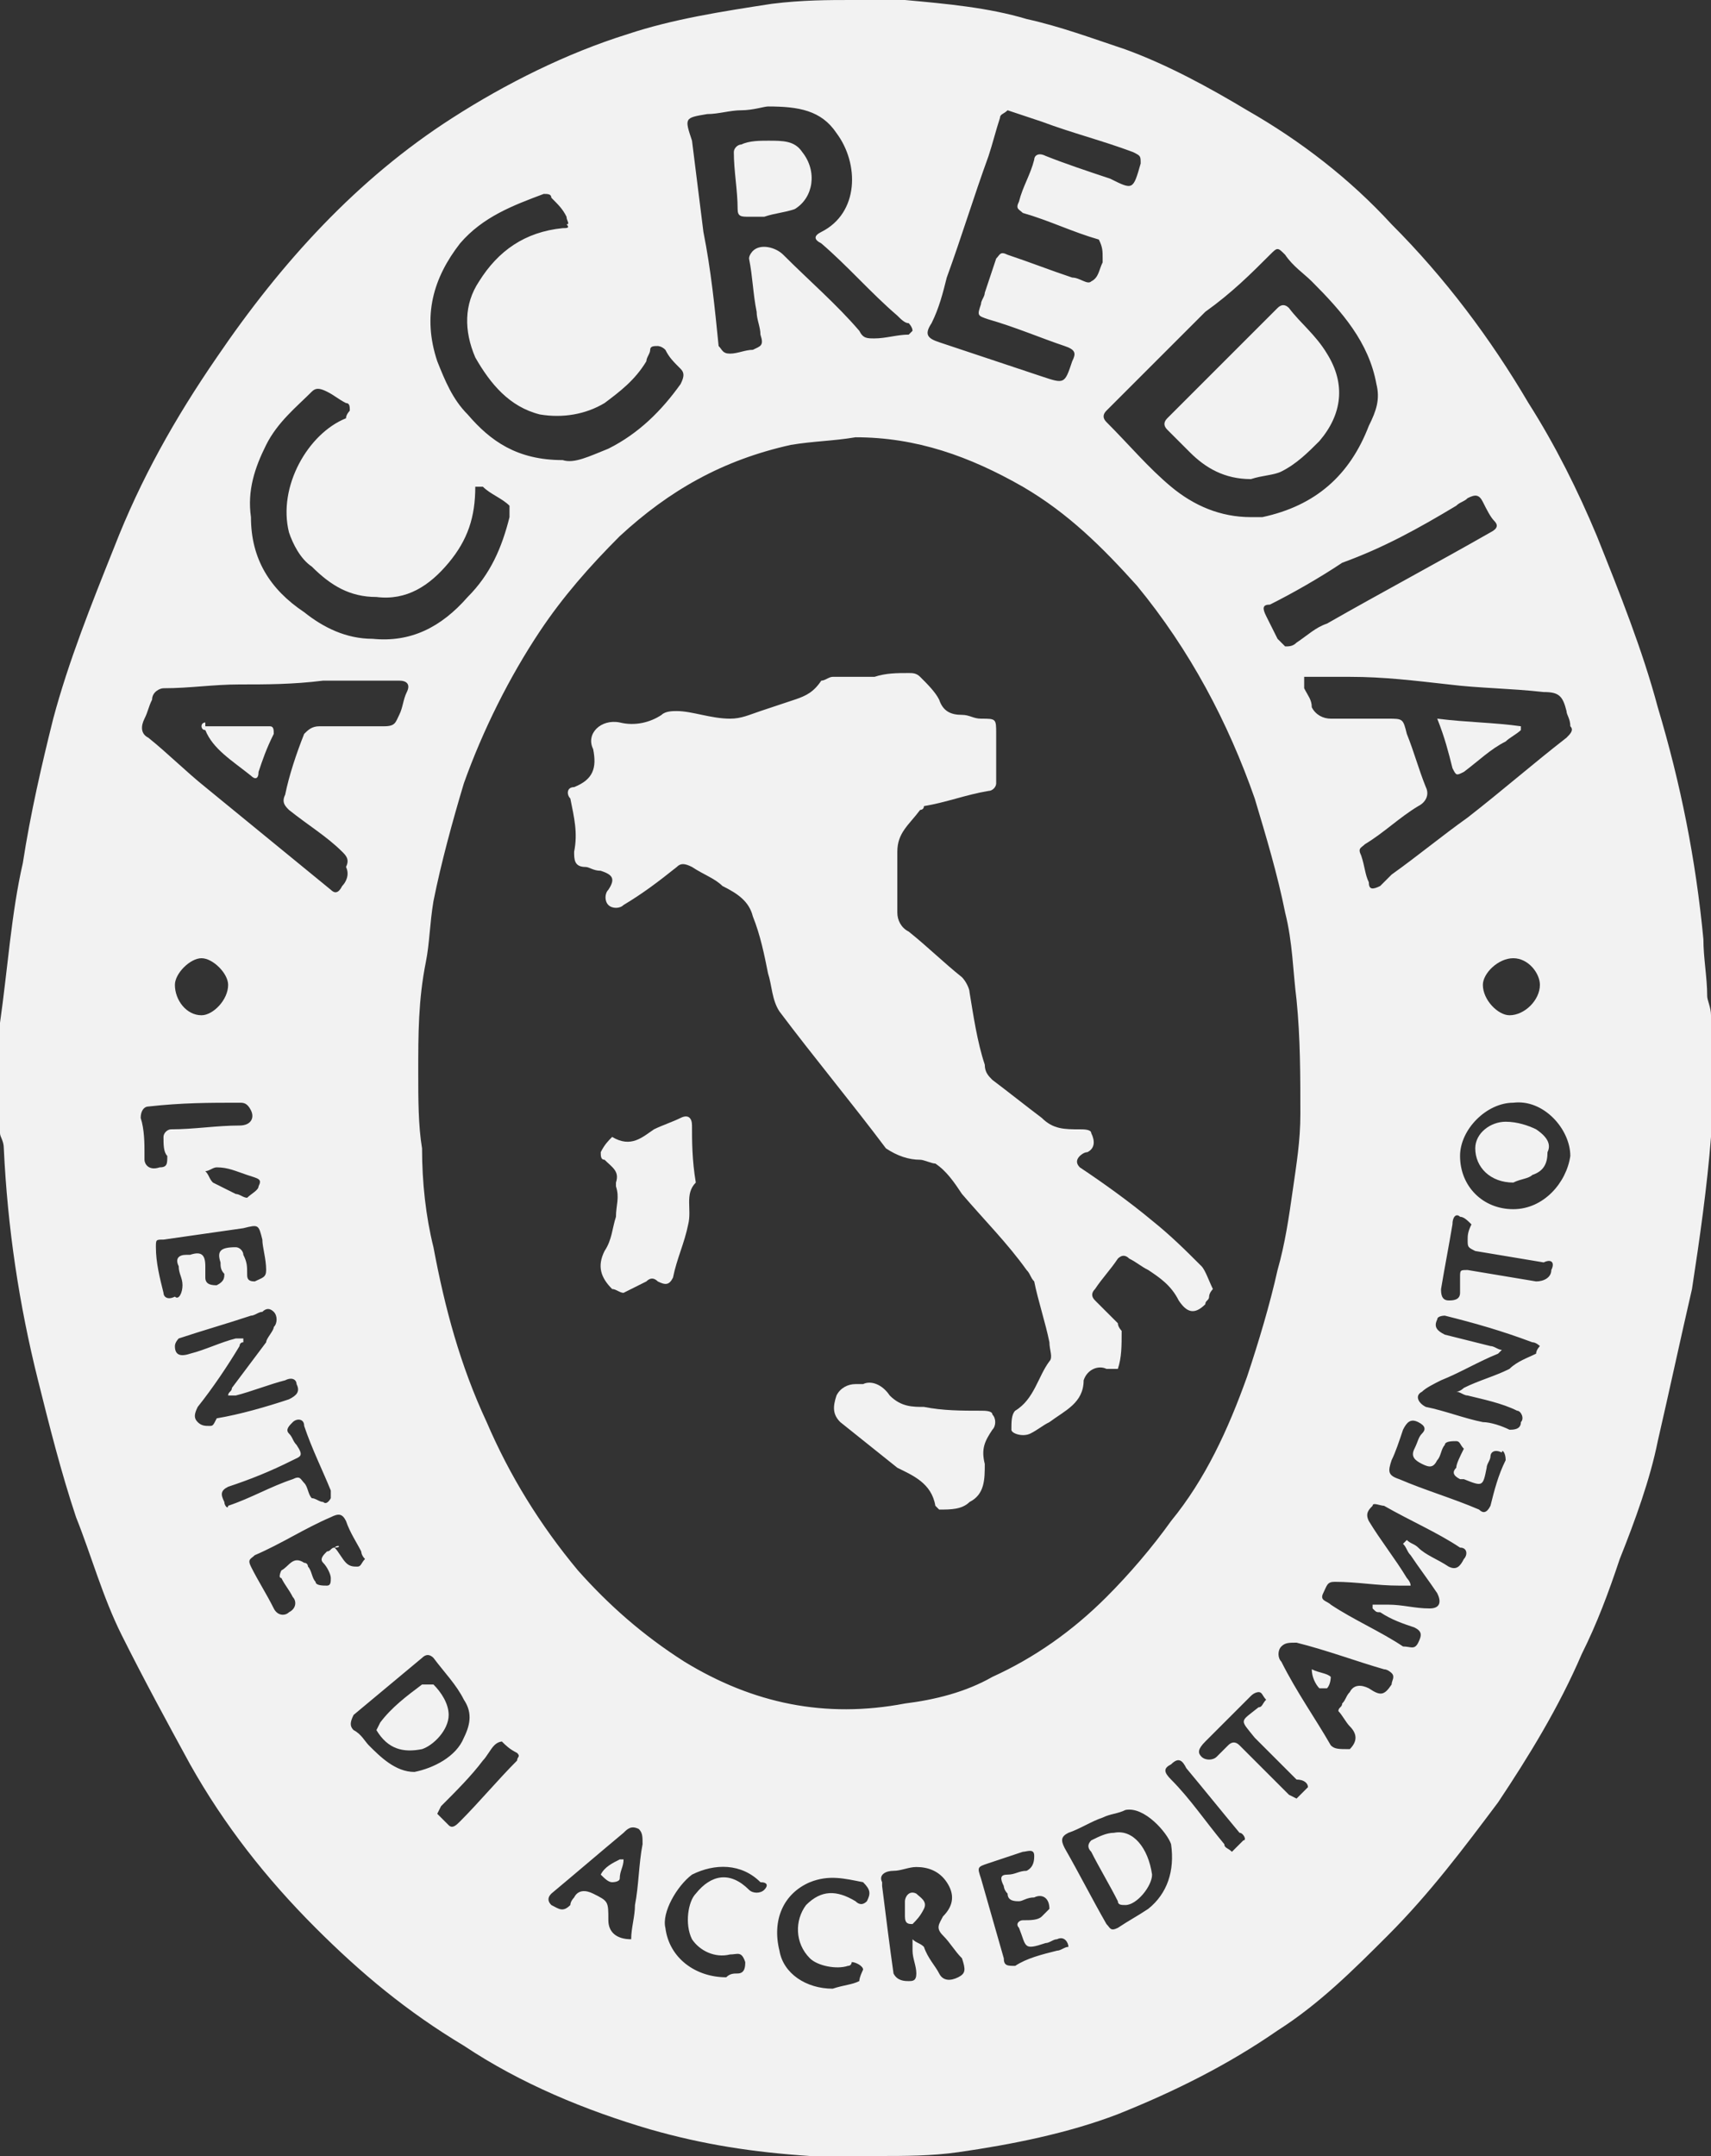 <?xml version="1.0" encoding="utf-8"?>
<!-- Generator: Adobe Illustrator 28.2.0, SVG Export Plug-In . SVG Version: 6.00 Build 0)  -->
<svg version="1.1" id="Calque_1" xmlns="http://www.w3.org/2000/svg" xmlns:xlink="http://www.w3.org/1999/xlink" x="0px" y="0px"
	 viewBox="0 0 45 56.7" style="enable-background:new 0 0 45 56.7;" xml:space="preserve">
<rect x="0" y="0" width="45" height="56.7" fill="#333333" stroke="none"/>
<style type="text/css">
	.st0{fill:#F2F2F2;}
</style>
<g>
	<path class="st0" d="M45,27.3c0-0.2,0-0.4,0-0.6s-0.1-0.4-0.1-0.5c0-0.5-0.1-1-0.1-1.5c-0.2-2.1-0.6-4.1-1.2-6.1
		c-0.4-1.5-1-3-1.6-4.5c-0.5-1.2-1.1-2.4-1.8-3.5c-1-1.7-2.2-3.3-3.6-4.7c-1.1-1.2-2.4-2.2-3.8-3c-1-0.6-2.1-1.2-3.2-1.6
		C28.7,1,27.9,0.7,27,0.5c-1-0.3-2.1-0.4-3.2-0.5c-0.4,0-0.8,0-1.4,0s-1.3,0-2.1,0.1c-1.3,0.2-2.6,0.4-3.8,0.8
		c-1.6,0.5-3.2,1.3-4.6,2.2C9.4,4.7,7.4,6.9,5.7,9.4c-1.1,1.6-2,3.2-2.7,5c-0.6,1.5-1.2,3-1.6,4.5c-0.3,1.2-0.6,2.5-0.8,3.8
		C0.3,24,0.2,25.5,0,26.9c-0.1,0.9,0,1.8,0,2.8v0.1c0,0.1,0.1,0.2,0.1,0.4c0.1,2.1,0.4,4.1,0.9,6.1c0.3,1.2,0.6,2.4,1,3.6
		c0.4,1,0.7,2.1,1.2,3.1c0.6,1.2,1.2,2.3,1.8,3.4c0.9,1.6,2,3,3.3,4.3c1.2,1.2,2.4,2.2,3.9,3.1c1.5,1,3.2,1.7,4.9,2.2
		c1.4,0.4,2.7,0.6,4.2,0.7c0.4,0,0.8,0.1,1.2,0.1h0.1c0.2,0,0.3-0.1,0.5-0.1c0.7,0,1.4,0,2.1-0.1c1.4-0.2,2.9-0.5,4.2-1
		c1.5-0.6,2.9-1.3,4.2-2.2c1.1-0.7,2-1.6,2.9-2.5c1.1-1.1,2-2.3,2.9-3.5c0.8-1.2,1.6-2.5,2.2-3.9c0.4-0.8,0.7-1.6,1-2.5
		c0.4-1,0.8-2.1,1-3.1c0.3-1.3,0.6-2.7,0.9-4c0.2-1.3,0.4-2.7,0.5-4C45.1,28.9,45,28.1,45,27.3z M38.3,13.3c0.1-0.1,0.2-0.1,0.3-0.2
		c0.2-0.1,0.3-0.1,0.4,0.1c0.1,0.2,0.2,0.4,0.3,0.5s0.1,0.2-0.1,0.3c-1.4,0.8-2.9,1.6-4.3,2.4c-0.3,0.1-0.5,0.3-0.8,0.5
		C34,17,33.9,17,33.8,17c-0.1-0.1-0.1-0.1-0.2-0.2c-0.1-0.2-0.2-0.4-0.3-0.6c-0.1-0.2-0.1-0.3,0.1-0.3c0.6-0.3,1.3-0.7,1.9-1.1
		C36.4,14.4,37.3,13.9,38.3,13.3z M33.4,6.7c0.2-0.2,0.2-0.2,0.4,0C34,7,34.3,7.2,34.5,7.4c0.8,0.8,1.5,1.6,1.7,2.7
		c0.1,0.4,0,0.7-0.2,1.1c-0.5,1.3-1.4,2.1-2.8,2.4h-0.1c-0.1,0-0.1,0-0.2,0c-0.8,0-1.5-0.3-2.1-0.8s-1.1-1.1-1.7-1.7
		c-0.1-0.1-0.1-0.2,0-0.3c0.9-0.9,1.7-1.7,2.6-2.6C32.4,7.7,32.9,7.2,33.4,6.7z M24.5,8.5c0.2-0.4,0.3-0.8,0.4-1.2
		c0.4-1.1,0.7-2.1,1.1-3.2c0.1-0.3,0.2-0.7,0.3-1c0-0.1,0.1-0.1,0.2-0.2c0.3,0.1,0.6,0.2,0.9,0.3C28.2,3.5,29,3.7,29.8,4
		C30,4.1,30,4.1,30,4.3C29.8,5,29.8,5,29.2,4.7c-0.6-0.2-1.2-0.4-1.7-0.6c-0.2-0.1-0.3,0-0.3,0.1c-0.1,0.4-0.3,0.7-0.4,1.1
		c-0.1,0.2,0,0.2,0.1,0.3c0.7,0.2,1.3,0.5,2,0.7C29,6.5,29,6.6,29,6.8v0.1c-0.1,0.2-0.1,0.4-0.3,0.5c-0.1,0.1-0.3-0.1-0.5-0.1
		c-0.6-0.2-1.1-0.4-1.7-0.6c-0.2-0.1-0.2,0-0.3,0.1c-0.1,0.3-0.2,0.6-0.3,0.9c0,0.1-0.1,0.2-0.1,0.3c-0.1,0.3-0.1,0.3,0.2,0.4
		c0.7,0.2,1.4,0.5,2,0.7c0.3,0.1,0.3,0.2,0.2,0.4c-0.2,0.6-0.2,0.6-0.8,0.4c-0.9-0.3-1.8-0.6-2.7-0.9C24.4,8.9,24.3,8.8,24.5,8.5z
		 M18.6,3c0.3,0,0.6-0.1,0.9-0.1s0.6-0.1,0.7-0.1c0.8,0,1.4,0.1,1.8,0.7c0.6,0.8,0.6,2.1-0.4,2.6c-0.2,0.1-0.2,0.2,0,0.3
		c0.7,0.6,1.3,1.3,2,1.9c0.1,0.1,0.2,0.2,0.3,0.2c0,0,0.1,0.1,0.1,0.2l-0.1,0.1c-0.3,0-0.6,0.1-0.9,0.1c-0.2,0-0.3,0-0.4-0.2
		c-0.6-0.7-1.3-1.3-2-2c-0.2-0.2-0.6-0.3-0.8-0.1c0,0-0.1,0.1-0.1,0.2c0.1,0.5,0.1,0.9,0.2,1.4c0,0.2,0.1,0.4,0.1,0.6
		c0.1,0.3,0,0.3-0.2,0.4c-0.2,0-0.4,0.1-0.6,0.1S19,9.2,18.9,9.1c-0.1-1-0.2-2-0.4-3c-0.1-0.8-0.2-1.6-0.3-2.4C18,3.1,18,3.1,18.6,3
		z M12.1,6.4c0.6-0.7,1.4-1,2.2-1.3c0.1,0,0.2,0,0.2,0.1c0.2,0.2,0.3,0.3,0.4,0.5c0,0.1,0.1,0.2,0,0.2C15,6,14.9,6,14.8,6
		c-1,0.1-1.7,0.6-2.2,1.4c-0.4,0.6-0.4,1.3-0.1,2c0.4,0.7,0.9,1.3,1.7,1.5c0.6,0.1,1.2,0,1.7-0.3c0.4-0.3,0.8-0.6,1.1-1.1
		c0-0.1,0.1-0.2,0.1-0.3s0.1-0.1,0.2-0.1c0,0,0.1,0,0.2,0.1c0.1,0.2,0.2,0.3,0.4,0.5c0.1,0.1,0.1,0.2,0,0.4
		c-0.5,0.7-1.1,1.3-1.9,1.7c-0.5,0.2-0.9,0.4-1.2,0.3c-1.2,0-1.9-0.5-2.5-1.2c-0.4-0.4-0.6-0.9-0.8-1.4C11.1,8.3,11.4,7.3,12.1,6.4z
		 M7,11.7c0.3-0.6,0.8-1,1.2-1.4c0.1-0.1,0.2-0.1,0.4,0s0.3,0.2,0.5,0.3c0.1,0,0.1,0.1,0.1,0.2c0,0-0.1,0.1-0.1,0.2
		c-1,0.4-1.8,1.8-1.5,3c0.1,0.3,0.3,0.7,0.6,0.9c0.5,0.5,1,0.8,1.7,0.8c0.8,0.1,1.4-0.3,1.9-0.9c0.5-0.6,0.7-1.2,0.7-2
		c0.1,0,0.1,0,0.2,0c0.2,0.2,0.5,0.3,0.7,0.5c0,0,0,0.2,0,0.3c-0.2,0.8-0.5,1.5-1.1,2.1c-0.7,0.8-1.5,1.2-2.5,1.1
		c-0.7,0-1.3-0.3-1.8-0.7c-0.9-0.6-1.4-1.4-1.4-2.5C6.5,12.9,6.7,12.3,7,11.7z M3.8,18.9c0.1-0.2,0.1-0.3,0.2-0.5
		c0-0.2,0.2-0.3,0.3-0.3c0.7,0,1.3-0.1,2-0.1s1.4,0,2.2-0.1c0.3,0,0.7,0,1,0l0,0c0.3,0,0.7,0,1,0c0.2,0,0.3,0.1,0.2,0.3
		c-0.1,0.2-0.1,0.4-0.2,0.6c-0.1,0.2-0.1,0.3-0.4,0.3c-0.4,0-0.8,0-1.2,0c-0.2,0-0.3,0-0.5,0S8.1,19.2,8,19.3
		c-0.2,0.5-0.4,1.1-0.5,1.6c-0.1,0.2,0,0.3,0.1,0.4c0.5,0.4,1,0.7,1.4,1.1c0.1,0.1,0.2,0.2,0.1,0.4c0.1,0.2,0,0.4-0.1,0.5
		c-0.1,0.2-0.2,0.2-0.3,0.1c-1.1-0.9-2.2-1.8-3.3-2.7c-0.5-0.4-1-0.9-1.5-1.3C3.7,19.3,3.7,19.1,3.8,18.9z M6.8,31.2
		c0,0.1-0.2,0.2-0.3,0.3c-0.1,0-0.2-0.1-0.3-0.1c-0.2-0.1-0.4-0.2-0.6-0.3c-0.1-0.1-0.1-0.2-0.2-0.3c0.1,0,0.2-0.1,0.3-0.1
		c0.3,0,0.5,0.1,0.8,0.2C6.8,31,6.9,31,6.8,31.2z M6,25.9c0,0.4-0.4,0.8-0.7,0.8c-0.4,0-0.7-0.4-0.7-0.8c0-0.3,0.4-0.7,0.7-0.7
		C5.6,25.2,6,25.6,6,25.9z M3.8,30.5c0-0.1,0-0.1,0-0.2c0-0.2,0-0.6-0.1-0.9c0-0.2,0.1-0.3,0.2-0.3C4.8,29,5.5,29,6.3,29
		c0.1,0,0.2,0,0.3,0.2c0.1,0.2,0,0.4-0.3,0.4c-0.6,0-1.2,0.1-1.8,0.1c-0.1,0-0.2,0.1-0.2,0.2c0,0.2,0,0.4,0.1,0.5
		c0,0.2,0,0.3-0.2,0.3C3.9,30.8,3.8,30.6,3.8,30.5z M4.3,34c-0.1-0.4-0.2-0.8-0.2-1.2c0-0.2,0-0.2,0.2-0.2c0.7-0.1,1.4-0.2,2.1-0.3
		c0.4-0.1,0.4-0.1,0.5,0.3c0,0.2,0.1,0.5,0.1,0.8c0,0.2-0.1,0.2-0.3,0.3c-0.2,0-0.2-0.1-0.2-0.2c0-0.2,0-0.3-0.1-0.5
		c0-0.1-0.1-0.2-0.2-0.2c-0.4,0-0.5,0.1-0.4,0.4c0,0.1,0,0.2,0.1,0.3c0,0.1,0,0.2-0.2,0.3c-0.1,0-0.3,0-0.3-0.2c0-0.1,0-0.2,0-0.3
		C5.4,33,5.3,32.9,5,33H4.9c-0.2,0-0.3,0.1-0.2,0.3c0,0.2,0.1,0.3,0.1,0.5s-0.1,0.4-0.2,0.3C4.4,34.2,4.3,34.1,4.3,34z M5.5,37.5
		c-0.1,0-0.2,0-0.3-0.1c-0.1-0.1-0.1-0.2,0-0.4c0.4-0.5,0.8-1.1,1.1-1.6c0,0,0-0.1,0.1-0.1v-0.1c-0.1,0-0.1,0-0.2,0
		c-0.4,0.1-0.8,0.3-1.2,0.4c-0.3,0.1-0.4,0-0.4-0.2c0-0.1,0.1-0.2,0.1-0.2C5.3,35,6,34.8,6.6,34.6c0.1,0,0.2-0.1,0.3-0.1
		c0.1-0.1,0.2-0.1,0.3,0c0.1,0.1,0.1,0.3,0,0.4C7.2,35,7,35.2,7,35.3c-0.3,0.4-0.6,0.8-0.9,1.2c0,0.1-0.1,0.1-0.1,0.2
		c0.1,0,0.2,0,0.2,0c0.4-0.1,0.9-0.3,1.3-0.4c0.2-0.1,0.3,0,0.3,0.1c0.1,0.2,0,0.3-0.2,0.4C7,37,6.3,37.2,5.7,37.3
		C5.6,37.5,5.6,37.5,5.5,37.5z M5.9,39.5c-0.1-0.2-0.1-0.3,0.1-0.4c0.6-0.2,1.1-0.4,1.7-0.7C7.9,38.3,8,38.3,7.8,38
		c-0.1-0.1-0.1-0.2-0.2-0.3s0-0.2,0.1-0.3S8,37.3,8,37.5c0.2,0.6,0.5,1.2,0.7,1.7c0,0,0,0.1,0,0.2c0,0-0.1,0.2-0.2,0.1
		c-0.1,0-0.2-0.1-0.3-0.1C8.1,39.3,8.1,39.1,8,39c-0.1-0.1-0.1-0.2-0.3-0.1c-0.6,0.2-1.1,0.5-1.7,0.7C6,39.7,5.9,39.6,5.9,39.5z
		 M8.8,40.7c-0.1,0-0.1,0.1-0.2,0.1c-0.1,0.1-0.2,0.2-0.1,0.3c0.1,0.1,0.2,0.3,0.2,0.4c0,0.1,0,0.2-0.1,0.2s-0.3,0-0.3-0.1
		c-0.1-0.1-0.1-0.3-0.2-0.4c0,0,0-0.1-0.1-0.1c-0.3-0.2-0.4,0.1-0.6,0.2c0,0-0.1,0.2,0,0.2c0.1,0.2,0.2,0.3,0.3,0.5
		c0.1,0.1,0.1,0.3-0.1,0.4c-0.1,0.1-0.3,0.1-0.4-0.1c-0.2-0.4-0.4-0.7-0.6-1.1c-0.1-0.2,0-0.2,0.1-0.3c0.7-0.3,1.3-0.7,2-1
		C8.9,39.8,9,39.8,9.1,40c0.1,0.3,0.3,0.6,0.4,0.8c0,0,0,0.1,0.1,0.2c-0.1,0.1-0.1,0.2-0.2,0.2c-0.1,0-0.2,0-0.3-0.1
		S8.9,40.8,8.8,40.7C9,40.7,8.9,40.6,8.8,40.7z M9.7,45.9c-0.1-0.1-0.2-0.3-0.4-0.4c-0.1-0.1-0.1-0.2,0-0.4c0.6-0.5,1.2-1,1.8-1.5
		c0.1-0.1,0.2-0.1,0.3,0c0.3,0.4,0.6,0.7,0.8,1.1c0.2,0.3,0.2,0.6,0,1c-0.2,0.5-0.8,0.8-1.3,0.9C10.4,46.6,10,46.2,9.7,45.9z
		 M13.6,46.3c-0.5,0.5-1,1.1-1.5,1.6C12,48,11.9,48.1,11.8,48c-0.1-0.1-0.2-0.2-0.3-0.3l0.1-0.2c0.4-0.4,0.8-0.8,1.1-1.2
		c0.1-0.1,0.2-0.3,0.3-0.4c0.1-0.1,0.2-0.1,0.2-0.1c0.1,0.1,0.2,0.2,0.4,0.3C13.7,46.2,13.6,46.2,13.6,46.3z M16.9,48.5
		c-0.1,0.5-0.1,1.1-0.2,1.6c0,0.3-0.1,0.6-0.1,0.9c-0.4,0-0.6-0.2-0.6-0.5c0-0.5,0-0.5-0.4-0.7c-0.2-0.1-0.4-0.1-0.5,0.1
		c0,0-0.1,0.1-0.1,0.2c-0.2,0.2-0.3,0.1-0.5,0c-0.1-0.1-0.1-0.2,0-0.3c0.6-0.5,1.3-1.1,1.9-1.6c0.1-0.1,0.2-0.2,0.4-0.1
		C16.9,48.2,16.9,48.3,16.9,48.5z M20.1,49.7c-0.1,0.1-0.3,0.1-0.4,0c-0.5-0.5-1-0.4-1.4,0.1C18.1,50,18,50.6,18.2,51
		c0.2,0.3,0.6,0.5,1,0.4c0.2,0,0.3-0.1,0.4,0.2c0,0.1,0,0.3-0.2,0.3c-0.1,0-0.2,0-0.3,0.1c-0.8,0-1.5-0.5-1.6-1.3
		c-0.1-0.4,0.3-1.1,0.7-1.4c0.6-0.3,1.3-0.3,1.8,0.2C20.2,49.5,20.2,49.6,20.1,49.7z M22.8,50c-0.1,0.1-0.2,0.1-0.3,0
		c-0.5-0.3-0.9-0.3-1.3,0.1c-0.3,0.4-0.3,1,0.1,1.4c0.2,0.2,0.7,0.3,1,0.2c0.1,0,0.1-0.1,0.1-0.1c0.1,0,0.3,0.1,0.3,0.2
		c0,0-0.1,0.2-0.1,0.3c-0.2,0.1-0.4,0.1-0.7,0.2c-0.7,0-1.3-0.4-1.4-1c-0.2-0.8,0.1-1.5,0.8-1.8c0.5-0.2,0.9-0.1,1.4,0
		C22.9,49.7,22.9,49.8,22.8,50z M18,43.7c-1.1-0.7-2-1.5-2.8-2.4c-1-1.2-1.8-2.5-2.4-3.9c-0.7-1.5-1.1-3-1.4-4.6
		c-0.2-0.8-0.3-1.7-0.3-2.6c-0.1-0.6-0.1-1.3-0.1-2c0-1,0-1.9,0.2-2.9c0.1-0.5,0.1-1,0.2-1.6c0.2-1,0.5-2.1,0.8-3.1
		c0.5-1.4,1.2-2.8,2-4c0.6-0.9,1.3-1.7,2.1-2.5c1.3-1.2,2.7-2,4.5-2.4c0.6-0.1,1.1-0.1,1.7-0.2c1.6,0,3,0.5,4.4,1.3
		c1.2,0.7,2.1,1.6,3,2.6c1.4,1.7,2.4,3.6,3.1,5.6c0.3,1,0.6,2,0.8,3c0.2,0.8,0.2,1.5,0.3,2.3c0.1,1,0.1,2,0.1,3c0,0.7-0.1,1.3-0.2,2
		c-0.1,0.7-0.2,1.4-0.4,2.1c-0.2,0.9-0.5,1.9-0.8,2.8c-0.5,1.4-1.1,2.7-2,3.8c-0.5,0.7-1.1,1.4-1.7,2c-0.9,0.9-1.9,1.6-3,2.1
		c-0.7,0.4-1.5,0.6-2.3,0.7C21.7,45.2,19.8,44.8,18,43.7z M25.2,52c-0.2,0.1-0.4,0.1-0.5-0.1c-0.1-0.2-0.3-0.4-0.4-0.7
		c-0.1-0.1-0.2-0.1-0.3-0.2c0,0.1,0,0.2,0,0.3c0,0.2,0.1,0.4,0.1,0.6c0,0.2-0.1,0.2-0.2,0.2s-0.3,0-0.4-0.2
		c-0.1-0.7-0.2-1.5-0.3-2.3c0,0,0,0,0-0.1c-0.1-0.2,0.1-0.3,0.3-0.3c0.2,0,0.4-0.1,0.6-0.1c0.3,0,0.6,0.1,0.8,0.4
		c0.2,0.3,0.2,0.6-0.1,0.9c-0.1,0.2-0.2,0.3,0,0.5s0.3,0.4,0.5,0.6C25.4,51.8,25.4,51.9,25.2,52z M27.8,51.3
		c-0.4,0.1-0.8,0.2-1.1,0.4c-0.2,0-0.3,0-0.3-0.2c-0.2-0.7-0.4-1.4-0.6-2.1c-0.1-0.3-0.1-0.3,0.2-0.4c0.3-0.1,0.6-0.2,0.9-0.3
		c0.1,0,0.3-0.1,0.3,0.1c0,0.1,0,0.3-0.2,0.4c-0.2,0-0.3,0.1-0.5,0.1s-0.2,0.1-0.1,0.3c0,0,0,0.1,0.1,0.2c0,0.2,0.2,0.2,0.3,0.2
		c0.1,0,0.2-0.1,0.4-0.1c0.2-0.1,0.4,0,0.4,0.3c0,0-0.1,0.1-0.2,0.2c-0.1,0.1-0.3,0.1-0.5,0.1c-0.1,0-0.2,0.1-0.1,0.2
		c0.2,0.5,0.1,0.6,0.7,0.4c0.1,0,0.2-0.1,0.3-0.1c0.2-0.1,0.3,0.1,0.3,0.2C28,51.2,27.9,51.3,27.8,51.3z M30.2,50.2
		c-0.3,0.2-0.5,0.3-0.8,0.5c-0.2,0.1-0.2,0-0.3-0.1c-0.4-0.7-0.7-1.3-1.1-2c-0.1-0.2-0.1-0.3,0.1-0.4c0.3-0.1,0.6-0.3,0.9-0.4
		c0.2-0.1,0.4-0.1,0.6-0.2c0.5-0.1,1.1,0.6,1.2,0.9C30.9,49.2,30.7,49.8,30.2,50.2z M32.7,48.4c-0.1,0.1-0.2,0.2-0.3,0.3
		c-0.1-0.1-0.2-0.1-0.2-0.2c-0.5-0.6-0.9-1.2-1.4-1.7c-0.2-0.2-0.2-0.3,0-0.4c0.2-0.2,0.3-0.1,0.4,0.1c0.5,0.6,0.9,1.1,1.4,1.7
		C32.7,48.2,32.8,48.4,32.7,48.4z M34.4,47c-0.1,0.1-0.2,0.2-0.3,0.3l-0.2-0.1c-0.4-0.4-0.9-0.9-1.3-1.3c-0.1-0.1-0.2-0.1-0.3,0
		s-0.2,0.2-0.3,0.3c-0.1,0.1-0.3,0.1-0.4,0s-0.1-0.2,0.1-0.4c0.4-0.4,0.8-0.8,1.2-1.2c0.1-0.1,0.2-0.1,0.2-0.1
		c0.1,0,0.1,0.1,0.2,0.2c-0.1,0.1-0.1,0.2-0.2,0.2c-0.5,0.4-0.5,0.3-0.1,0.8c0.4,0.4,0.7,0.7,1.1,1.1C34.3,46.8,34.4,46.9,34.4,47z
		 M36.6,44.3c-0.2,0.3-0.3,0.3-0.6,0.1c-0.2-0.1-0.4-0.1-0.5,0.1c-0.1,0.1-0.1,0.2-0.2,0.3c0,0.1-0.1,0.1-0.1,0.2
		c0.1,0.1,0.2,0.3,0.3,0.4c0.2,0.2,0.2,0.4,0,0.6c-0.3,0-0.4,0-0.5-0.1c-0.4-0.7-0.9-1.4-1.3-2.2c-0.1-0.1-0.1-0.3,0-0.4
		c0.1-0.1,0.2-0.1,0.4-0.1c0.8,0.2,1.6,0.5,2.3,0.7c0.1,0,0.2,0.1,0.2,0.1C36.7,44.1,36.6,44.2,36.6,44.3z M38.5,41
		c-0.1,0.2-0.2,0.3-0.4,0.2c-0.3-0.2-0.6-0.3-0.8-0.5c-0.1-0.1-0.2-0.1-0.3-0.2c0,0,0,0-0.1,0.1c0.1,0.1,0.1,0.2,0.2,0.3
		c0.2,0.3,0.5,0.7,0.7,1c0.1,0.2,0.1,0.4-0.2,0.4c-0.4,0-0.7-0.1-1.1-0.1c-0.1,0-0.3,0-0.4,0c0,0,0,0,0,0.1c0.1,0.1,0.1,0.1,0.2,0.1
		c0.3,0.2,0.6,0.3,0.9,0.4c0.2,0.1,0.2,0.2,0.1,0.4c-0.1,0.2-0.2,0.1-0.4,0.1c-0.6-0.4-1.3-0.7-1.9-1.1c-0.1-0.1-0.3-0.1-0.2-0.3
		s0.1-0.3,0.3-0.3c0.6,0,1.1,0.1,1.7,0.1c0.1,0,0.2,0,0.3,0c0-0.1-0.1-0.2-0.1-0.2c-0.3-0.5-0.7-1-1-1.5c-0.1-0.2,0-0.3,0.1-0.4
		c0-0.1,0.2,0,0.3,0c0.7,0.4,1.4,0.7,2,1.1C38.6,40.7,38.6,40.9,38.5,41z M39.6,38.4c-0.2,0.4-0.3,0.8-0.4,1.2
		c-0.1,0.2-0.2,0.2-0.3,0.1c-0.7-0.3-1.4-0.5-2.1-0.8c-0.3-0.1-0.3-0.2-0.2-0.5c0.1-0.2,0.2-0.5,0.3-0.8c0.1-0.2,0.2-0.3,0.4-0.2
		s0.2,0.2,0.1,0.3c-0.1,0.1-0.1,0.2-0.2,0.4c-0.1,0.2,0,0.3,0.2,0.4c0.2,0.1,0.3,0.1,0.4-0.1c0.1-0.1,0.1-0.3,0.2-0.4
		c0-0.1,0.2-0.1,0.3-0.1s0.1,0.1,0.2,0.2c-0.1,0.2-0.2,0.4-0.2,0.5c-0.1,0.1-0.1,0.2,0.1,0.3c0,0,0,0,0.1,0c0.5,0.2,0.5,0.2,0.6-0.3
		c0-0.1,0.1-0.2,0.1-0.3s0.1-0.2,0.3-0.1C39.5,38.1,39.6,38.2,39.6,38.4z M40.4,35.6c-0.2,0.1-0.5,0.2-0.7,0.4
		c-0.4,0.2-0.8,0.3-1.2,0.5c0,0-0.1,0.1-0.2,0.1c0.1,0,0.2,0.1,0.3,0.1c0.4,0.1,0.9,0.2,1.3,0.4c0.1,0,0.2,0.2,0.1,0.3
		c0,0.2-0.2,0.2-0.3,0.2c-0.2-0.1-0.5-0.2-0.7-0.2c-0.5-0.1-1-0.3-1.5-0.4c-0.2-0.1-0.3-0.3-0.1-0.4c0.1-0.1,0.3-0.2,0.5-0.3
		c0.5-0.2,1-0.5,1.5-0.7c0,0,0,0,0.1-0.1c-0.1,0-0.2-0.1-0.3-0.1c-0.4-0.1-0.8-0.2-1.2-0.3c-0.2-0.1-0.3-0.2-0.2-0.4
		c0-0.1,0.2-0.1,0.2-0.1c0.8,0.2,1.5,0.4,2.3,0.7c0.1,0,0.2,0.1,0.2,0.1C40.5,35.4,40.4,35.5,40.4,35.6z M40.8,33.4
		c0,0.2-0.2,0.3-0.4,0.3c-0.6-0.1-1.2-0.2-1.8-0.3c-0.2,0-0.2,0-0.2,0.2c0,0.1,0,0.3,0,0.4c0,0.2-0.2,0.2-0.3,0.2
		c-0.2,0-0.2-0.2-0.2-0.3c0.1-0.6,0.2-1.1,0.3-1.7c0-0.2,0.1-0.3,0.2-0.2c0.1,0,0.2,0.1,0.3,0.2c-0.1,0.2-0.1,0.3-0.1,0.4
		c0,0.2,0,0.2,0.2,0.3c0.6,0.1,1.2,0.2,1.8,0.3C40.8,33.1,40.9,33.2,40.8,33.4z M39.8,31.8c-0.8,0-1.4-0.6-1.4-1.4
		c0-0.7,0.7-1.4,1.4-1.4c0.8-0.1,1.5,0.7,1.5,1.4C41.2,31.1,40.6,31.8,39.8,31.8z M39,25.9c0-0.3,0.4-0.7,0.8-0.7
		c0.4,0,0.7,0.4,0.7,0.7c0,0.4-0.4,0.8-0.8,0.8C39.4,26.7,39,26.3,39,25.9z M41.2,19.4c-0.9,0.7-1.7,1.4-2.6,2.1
		c-0.7,0.5-1.3,1-2,1.5c-0.1,0.1-0.2,0.2-0.3,0.3c-0.2,0.1-0.3,0.1-0.3-0.1c-0.1-0.2-0.1-0.4-0.2-0.7c-0.1-0.2,0-0.2,0.1-0.3
		c0.5-0.3,0.9-0.7,1.4-1c0.2-0.1,0.3-0.3,0.2-0.5c-0.2-0.5-0.3-0.9-0.5-1.4c-0.1-0.4-0.1-0.4-0.5-0.4h-0.1l0,0c-0.5,0-0.9,0-1.4,0
		c-0.2,0-0.4-0.1-0.5-0.3c0-0.2-0.1-0.3-0.2-0.5c0-0.1,0-0.2,0-0.3c0,0,0.1,0,0.2,0c0.3,0,0.7,0,1,0c0.9,0,1.7,0.1,2.6,0.2
		c0.8,0.1,1.6,0.1,2.5,0.2c0.4,0,0.5,0.1,0.6,0.5c0,0.1,0.1,0.2,0.1,0.4C41.4,19.2,41.3,19.3,41.2,19.4z"/>
	<path class="st0" d="M24.2,30.5c0.1,0,0.3,0.1,0.4,0.1c0.3,0.2,0.5,0.5,0.7,0.8c0.6,0.7,1.2,1.3,1.7,2c0.1,0.1,0.1,0.2,0.2,0.3
		c0.1,0.5,0.3,1.1,0.4,1.6c0,0.2,0.1,0.4,0,0.5c-0.3,0.4-0.4,1-0.9,1.3c-0.1,0.1-0.1,0.3-0.1,0.5c0,0.1,0.3,0.2,0.5,0.1
		c0.2-0.1,0.3-0.2,0.5-0.3c0.4-0.3,0.9-0.5,0.9-1.1l0,0c0.1-0.3,0.4-0.4,0.6-0.3c0.1,0,0.3,0,0.3,0c0.1-0.3,0.1-0.6,0.1-1
		c0,0-0.1-0.1-0.1-0.2c-0.2-0.2-0.4-0.4-0.6-0.6c-0.1-0.1-0.1-0.2,0-0.3c0.2-0.3,0.4-0.5,0.6-0.8c0.1-0.1,0.2-0.1,0.3,0
		c0.2,0.1,0.3,0.2,0.5,0.3c0.3,0.2,0.6,0.4,0.8,0.8c0.2,0.3,0.4,0.4,0.7,0.1c0-0.1,0.1-0.1,0.1-0.2c0-0.1,0.1-0.2,0.1-0.2
		c-0.1-0.2-0.2-0.5-0.3-0.6c-0.4-0.4-0.8-0.8-1.3-1.2c-0.6-0.5-1.3-1-1.9-1.4c-0.1-0.1-0.1-0.2,0-0.3c0,0,0.1-0.1,0.2-0.1
		c0.2-0.1,0.2-0.3,0.1-0.5c0-0.1-0.2-0.1-0.3-0.1c-0.4,0-0.7,0-1-0.3c-0.4-0.3-0.9-0.7-1.3-1c-0.1-0.1-0.2-0.2-0.2-0.4
		c-0.2-0.6-0.3-1.3-0.4-1.9c0-0.1-0.1-0.3-0.2-0.4c-0.5-0.4-0.9-0.8-1.4-1.2c-0.2-0.1-0.3-0.3-0.3-0.5c0-0.5,0-1.1,0-1.6
		s0.3-0.7,0.6-1.1c0,0,0.1,0,0.1-0.1c0.6-0.1,1.1-0.3,1.7-0.4c0.1,0,0.2-0.1,0.2-0.2c0-0.2,0-0.5,0-0.7c0-0.1,0-0.2,0-0.3
		c0-0.1,0-0.2,0-0.3c0-0.4,0-0.4-0.4-0.4c-0.2,0-0.3-0.1-0.5-0.1c-0.3,0-0.5-0.1-0.6-0.4c-0.1-0.2-0.3-0.4-0.5-0.6
		c-0.1-0.1-0.2-0.1-0.3-0.1c-0.3,0-0.6,0-0.9,0.1c-0.4,0-0.7,0-1.1,0c-0.1,0-0.2,0.1-0.3,0.1c-0.2,0.3-0.4,0.4-0.7,0.5
		c-0.3,0.1-0.6,0.2-0.9,0.3c-0.3,0.1-0.5,0.2-0.8,0.2c-0.5,0-1-0.2-1.4-0.2c-0.1,0-0.3,0-0.4,0.1c-0.3,0.2-0.7,0.3-1.1,0.2
		c-0.5-0.1-0.9,0.3-0.7,0.7c0.1,0.5,0,0.8-0.5,1c-0.2,0-0.2,0.2-0.1,0.3c0.1,0.5,0.2,0.9,0.1,1.4c0,0.2,0,0.4,0.3,0.4
		c0.1,0,0.2,0.1,0.4,0.1c0.3,0.1,0.4,0.2,0.2,0.5c-0.1,0.1-0.1,0.3,0,0.4s0.3,0.1,0.4,0c0.5-0.3,0.9-0.6,1.4-1
		c0.1-0.1,0.2-0.1,0.4,0c0.3,0.2,0.6,0.3,0.8,0.5c0.4,0.2,0.7,0.4,0.8,0.8c0.2,0.5,0.3,1,0.4,1.5c0.1,0.3,0.1,0.7,0.3,1
		c0.9,1.2,1.9,2.4,2.8,3.6C23.6,30.4,23.9,30.5,24.2,30.5z"/>
	<path class="st0" d="M18.2,29.6c0-0.2-0.1-0.3-0.3-0.2c-0.2,0.1-0.5,0.2-0.7,0.3c-0.3,0.2-0.6,0.5-1.1,0.2
		c-0.1,0.1-0.2,0.2-0.3,0.4c0,0.1,0,0.2,0.1,0.2c0.2,0.2,0.4,0.3,0.3,0.6v0.1c0.1,0.3,0,0.5,0,0.8c-0.1,0.3-0.1,0.6-0.3,0.9
		c-0.2,0.4-0.1,0.7,0.2,1l0,0c0.1,0,0.2,0.1,0.3,0.1c0.2-0.1,0.4-0.2,0.6-0.3c0.1-0.1,0.2-0.1,0.3,0c0.2,0.1,0.3,0.1,0.4-0.1
		c0.1-0.5,0.3-0.9,0.4-1.4c0.1-0.4-0.1-0.8,0.2-1.1l0,0C18.2,30.5,18.2,30,18.2,29.6z"/>
	<path class="st0" d="M24.6,39.6l0.1,0.1c0.3,0,0.6,0,0.8-0.2c0.4-0.2,0.4-0.6,0.4-1c-0.1-0.4,0-0.6,0.2-0.9c0.1-0.1,0.1-0.3,0-0.4
		c0-0.1-0.2-0.1-0.3-0.1c-0.5,0-1,0-1.5-0.1c-0.3,0-0.6,0-0.9-0.3c-0.2-0.3-0.5-0.4-0.7-0.3c-0.1,0-0.1,0-0.2,0
		c-0.2,0-0.4,0.1-0.5,0.3c-0.1,0.3-0.1,0.5,0.1,0.7c0.5,0.4,1,0.8,1.5,1.2C24,38.8,24.5,39,24.6,39.6z"/>
	<path class="st0" d="M31.3,11.9c0.4,0.4,0.9,0.7,1.6,0.7c0.3-0.1,0.6-0.1,0.8-0.2c0.4-0.2,0.7-0.5,1-0.8c0.6-0.7,0.7-1.5,0.2-2.3
		c-0.3-0.5-0.7-0.8-1-1.2c-0.1-0.1-0.2-0.1-0.3,0c-1,1-1.9,1.9-2.9,2.9c-0.1,0.1-0.1,0.2,0,0.3C30.9,11.5,31.1,11.7,31.3,11.9z"/>
	<path class="st0" d="M19.4,5.5c0,0.2,0.1,0.2,0.3,0.2c0.1,0,0.3,0,0.4,0c0.3-0.1,0.5-0.1,0.8-0.2c0.5-0.3,0.6-1,0.2-1.5
		c-0.2-0.3-0.5-0.3-0.9-0.3c-0.2,0-0.5,0-0.7,0.1c-0.1,0-0.2,0.1-0.2,0.2C19.3,4.5,19.4,5,19.4,5.5z"/>
	<path class="st0" d="M37.8,18.9c0.2,0.5,0.3,0.9,0.4,1.3c0.1,0.2,0.1,0.2,0.3,0.1c0.4-0.3,0.7-0.6,1.1-0.8c0.1-0.1,0.3-0.2,0.4-0.3
		c0,0,0,0,0-0.1C39.3,19,38.6,19,37.8,18.9z"/>
	<path class="st0" d="M6.6,20.4c0.1,0.1,0.2,0.1,0.2-0.1c0.1-0.3,0.2-0.6,0.4-1c0-0.1,0-0.2-0.1-0.2c-0.3,0-0.7,0-1,0
		c-0.2,0-0.5,0-0.7,0c0,0,0,0,0-0.1c0,0-0.1,0-0.1,0.1c0,0,0,0.1,0.1,0.1C5.6,19.7,6.1,20,6.6,20.4z"/>
	<path class="st0" d="M29.3,48.2c-0.2,0-0.4,0.1-0.6,0.2c-0.1,0.1-0.1,0.2,0,0.3c0.2,0.4,0.5,0.9,0.7,1.3c0,0.1,0.1,0.1,0.2,0.1
		c0.3,0,0.7-0.5,0.7-0.8C30.2,48.6,29.8,48.1,29.3,48.2z"/>
	<path class="st0" d="M11.1,44.3c-0.4,0.3-0.8,0.6-1.1,1l-0.1,0.2c0.3,0.5,0.7,0.6,1.2,0.5c0.3-0.1,0.7-0.5,0.7-0.9
		c0-0.3-0.2-0.6-0.4-0.8C11.3,44.3,11.2,44.3,11.1,44.3z"/>
	<path class="st0" d="M40.4,29.7c-0.2-0.1-0.5-0.2-0.8-0.2c-0.4,0-0.8,0.3-0.8,0.7c0,0.5,0.4,0.9,1,0.9c0.2-0.1,0.4-0.1,0.5-0.2
		c0.3-0.1,0.4-0.3,0.4-0.6C40.8,30.1,40.7,29.9,40.4,29.7z"/>
	<path class="st0" d="M24.1,49.8c-0.2-0.1-0.3,0.1-0.3,0.2c0,0.1,0,0.3,0,0.4c0,0.2,0.1,0.2,0.2,0.2c0.1-0.1,0.2-0.2,0.3-0.4
		S24.2,49.9,24.1,49.8z"/>
	<path class="st0" d="M15.8,49.3c0.1,0.1,0.2,0.2,0.3,0.2c0,0,0.2,0,0.2-0.1c0-0.2,0.1-0.3,0.1-0.5c0,0,0,0-0.1,0
		C16.1,49,15.9,49.1,15.8,49.3z"/>
	<path class="st0" d="M34.5,43.9C34.5,44,34.5,44,34.5,43.9c0,0.2,0.1,0.4,0.2,0.5h0.2c0.1-0.1,0.1-0.3,0.1-0.3
		C34.9,44,34.7,44,34.5,43.9z"/>
</g>
</svg>
